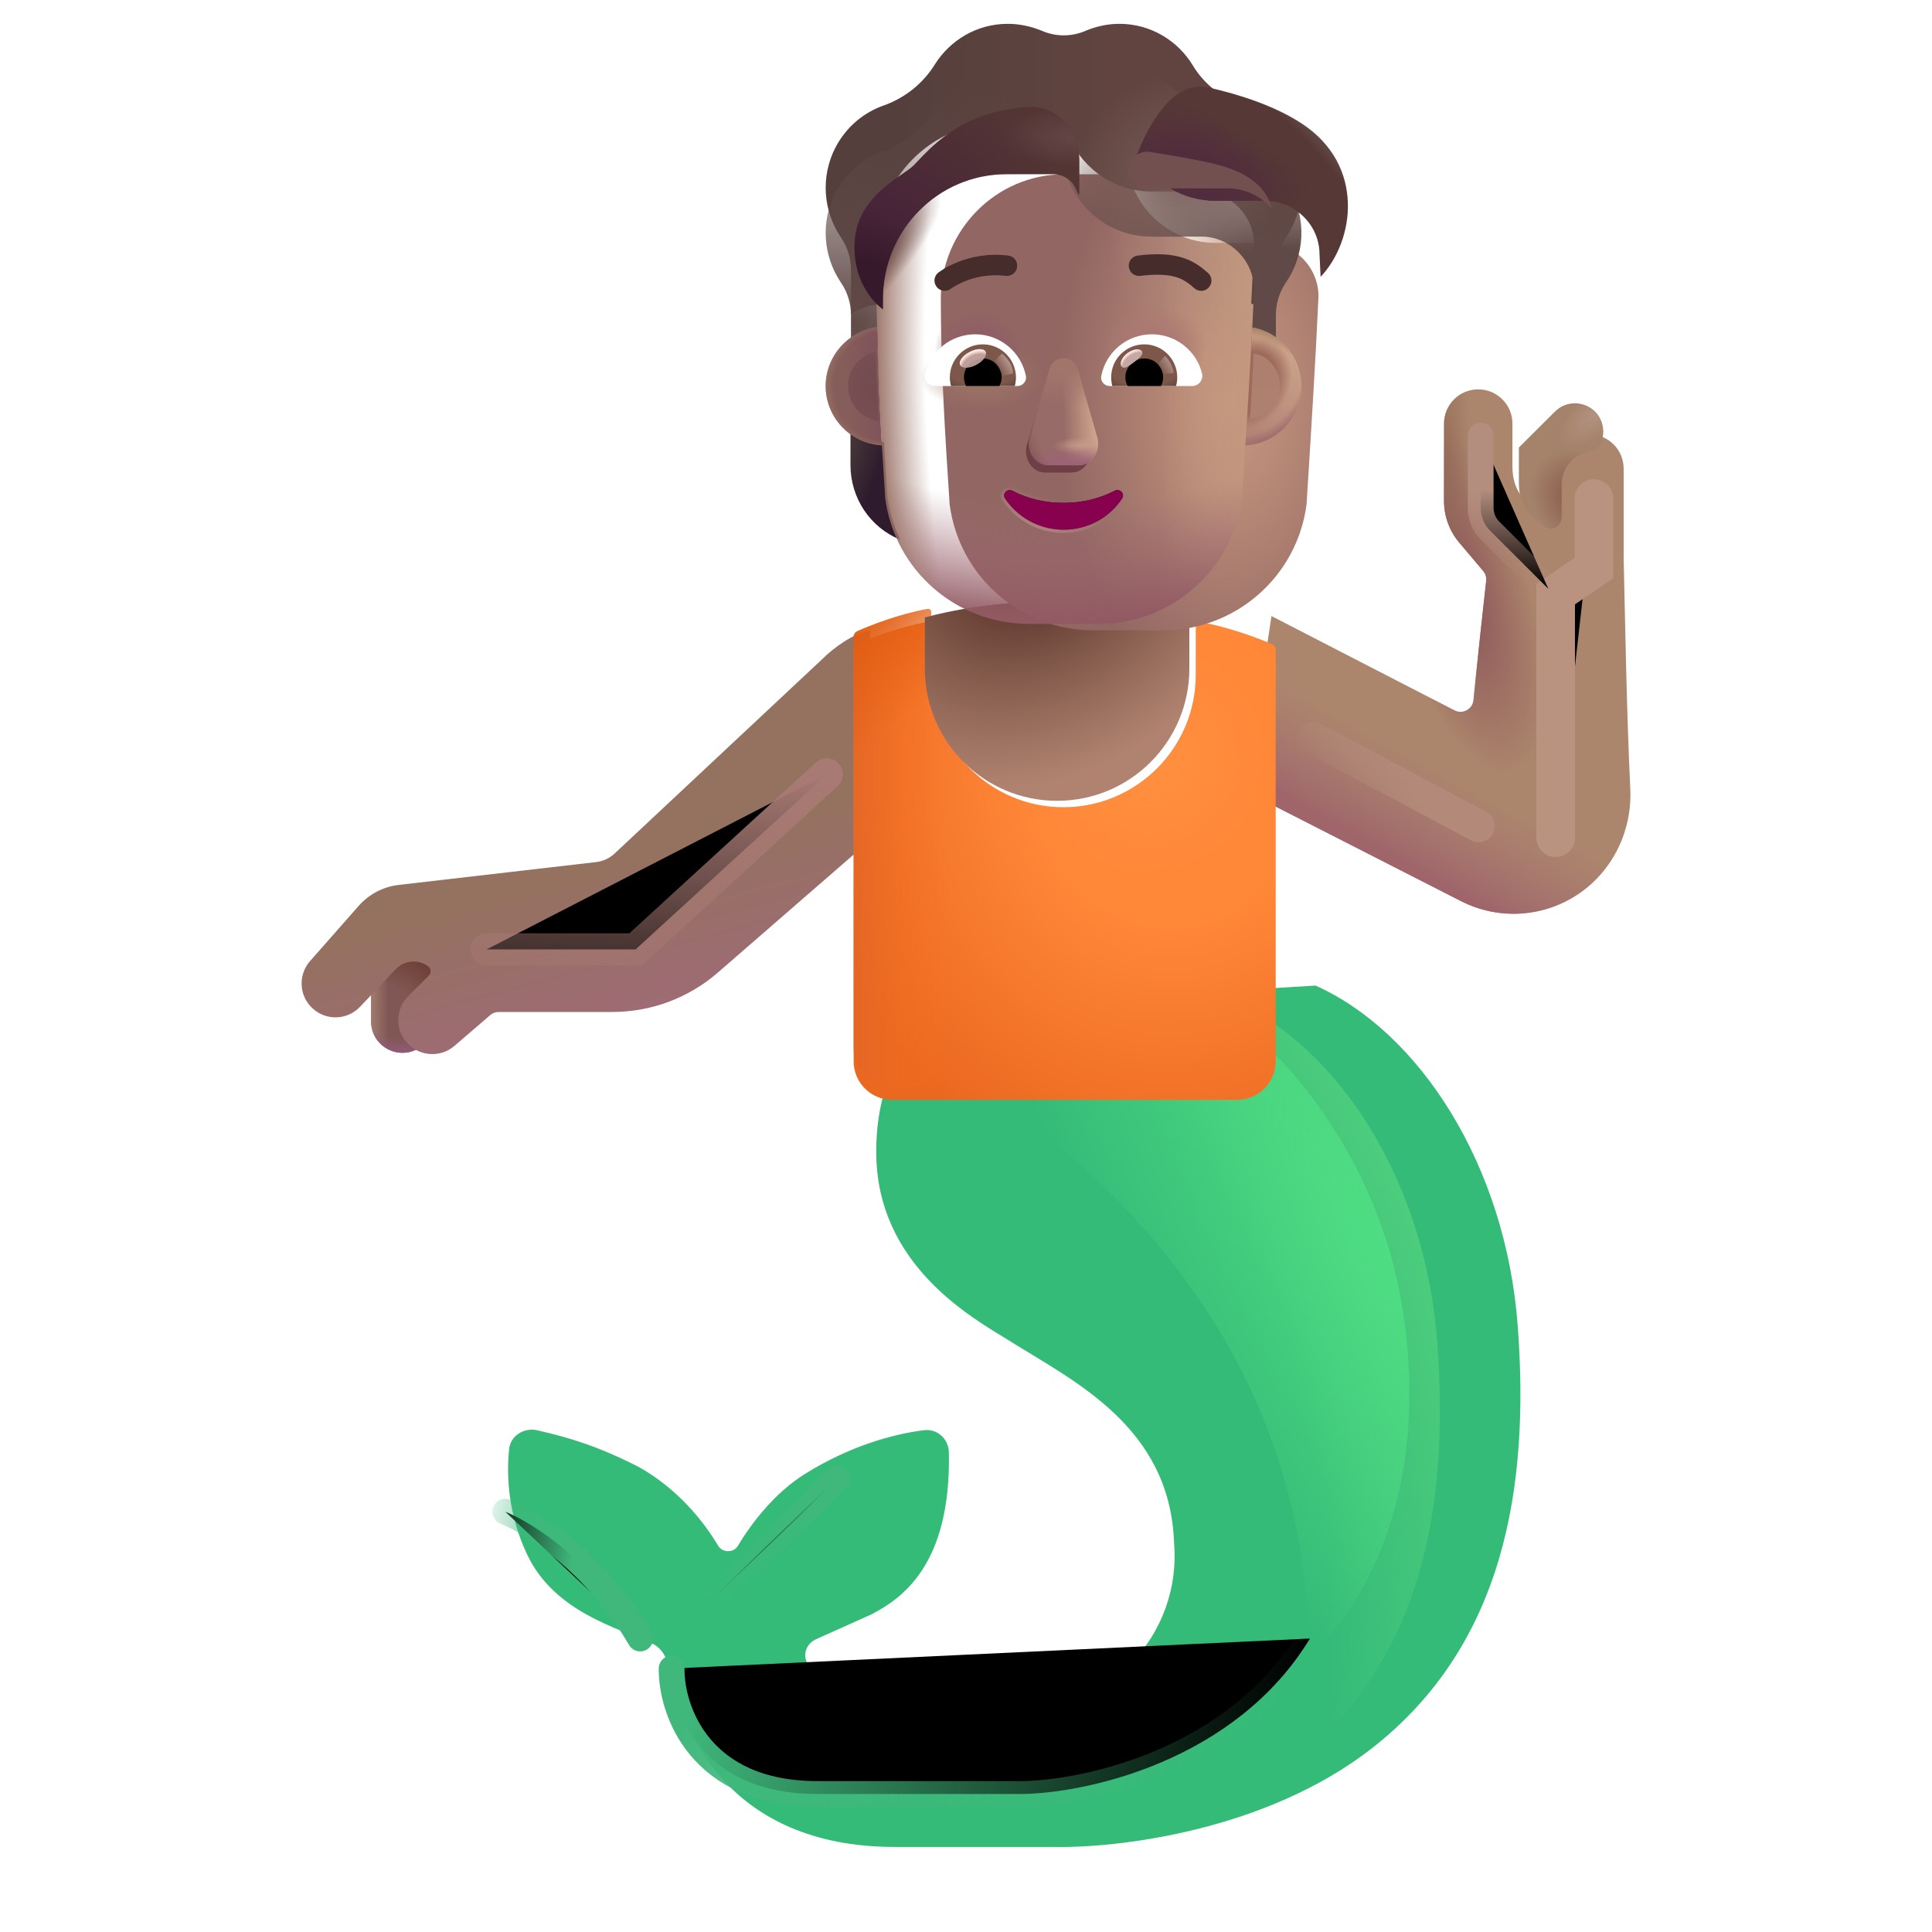 <svg viewBox="1 1 30 30" xmlns="http://www.w3.org/2000/svg">
<g filter="url(#filter0_ii_4002_1296)">
<path d="M13.356 19.136C13.356 17.711 14.115 17.035 14.517 16.894L20.177 16.554C21.786 17.273 23.13 19.335 23.317 21.835C23.505 24.335 23.114 26.788 21.052 28.398C19.402 29.685 17.093 29.95 16.114 29.929H13.642C11.017 29.929 10.395 28.038 10.286 27.632C10.227 27.414 10.154 27.191 10.102 27.034C10.064 26.921 9.989 26.823 9.881 26.773C9.353 26.53 8.36 26.288 7.934 25.386C7.643 24.768 7.612 24.178 7.655 23.756C7.676 23.543 7.886 23.412 8.095 23.46C8.615 23.579 9.045 23.712 9.665 24.027C10.263 24.36 10.669 24.861 10.902 25.253C10.967 25.363 11.14 25.365 11.206 25.256C11.412 24.914 11.767 24.438 12.251 24.136C12.933 23.711 13.601 23.52 14.097 23.458C14.304 23.432 14.48 23.594 14.484 23.802C14.521 25.568 13.736 26.078 13.286 26.316C12.998 26.447 12.666 26.593 12.421 26.704C12.281 26.767 12.212 26.927 12.28 27.064C12.754 28.02 13.748 27.933 15.138 27.933C16.989 27.933 18.099 26.609 17.981 25.21C17.919 23.398 16.419 22.695 15.411 22.062C14.888 21.733 13.356 20.917 13.356 19.136Z" fill="#35BB78"/>
</g>
<path d="M13.356 19.136C13.356 17.711 14.115 17.035 14.517 16.894L20.177 16.554C21.786 17.273 23.13 19.335 23.317 21.835C23.505 24.335 23.114 26.788 21.052 28.398C19.402 29.685 17.093 29.95 16.114 29.929H13.642C11.017 29.929 10.395 28.038 10.286 27.632C10.227 27.414 10.154 27.191 10.102 27.034C10.064 26.921 9.989 26.823 9.881 26.773C9.353 26.53 8.36 26.288 7.934 25.386C7.643 24.768 7.612 24.178 7.655 23.756C7.676 23.543 7.886 23.412 8.095 23.46C8.615 23.579 9.045 23.712 9.665 24.027C10.263 24.36 10.669 24.861 10.902 25.253C10.967 25.363 11.14 25.365 11.206 25.256C11.412 24.914 11.767 24.438 12.251 24.136C12.933 23.711 13.601 23.52 14.097 23.458C14.304 23.432 14.48 23.594 14.484 23.802C14.521 25.568 13.736 26.078 13.286 26.316C12.998 26.447 12.666 26.593 12.421 26.704C12.281 26.767 12.212 26.927 12.28 27.064C12.754 28.02 13.748 27.933 15.138 27.933C16.989 27.933 18.099 26.609 17.981 25.21C17.919 23.398 16.419 22.695 15.411 22.062C14.888 21.733 13.356 20.917 13.356 19.136Z" fill="url(#paint0_radial_4002_1296)"/>
<g filter="url(#filter1_f_4002_1296)">
<path d="M21.317 26.71C21.317 21.367 17.395 18.742 16.083 17.71L19.333 16.257C20.458 16.778 22.368 18.615 22.786 21.367C23.27 24.554 21.859 26.294 21.317 26.71Z" fill="url(#paint1_radial_4002_1296)"/>
</g>
<path d="M6.762 16.087C6.762 15.819 6.98 15.601 7.249 15.601C7.517 15.601 7.735 15.819 7.735 16.087V16.862C7.735 17.131 7.517 17.348 7.249 17.348C6.98 17.348 6.762 17.131 6.762 16.862V16.087Z" fill="#805755"/>
<path d="M6.762 16.087C6.762 15.819 6.98 15.601 7.249 15.601C7.517 15.601 7.735 15.819 7.735 16.087V16.862C7.735 17.131 7.517 17.348 7.249 17.348C6.98 17.348 6.762 17.131 6.762 16.862V16.087Z" fill="url(#paint2_linear_4002_1296)"/>
<path d="M6.762 16.087C6.762 15.819 6.98 15.601 7.249 15.601C7.517 15.601 7.735 15.819 7.735 16.087V16.862C7.735 17.131 7.517 17.348 7.249 17.348C6.98 17.348 6.762 17.131 6.762 16.862V16.087Z" fill="url(#paint3_radial_4002_1296)"/>
<path d="M6.762 16.087C6.762 15.819 6.98 15.601 7.249 15.601C7.517 15.601 7.735 15.819 7.735 16.087V16.862C7.735 17.131 7.517 17.348 7.249 17.348C6.98 17.348 6.762 17.131 6.762 16.862V16.087Z" fill="url(#paint4_radial_4002_1296)"/>
<g filter="url(#filter2_ii_4002_1296)">
<path d="M6.569 15.067L5.814 15.924C5.624 16.141 5.643 16.471 5.859 16.663C6.071 16.853 6.395 16.84 6.59 16.634L7.144 16.051C7.268 15.92 7.466 15.893 7.62 15.986L7.638 15.997C7.693 16.03 7.703 16.106 7.657 16.151L7.34 16.466C7.138 16.668 7.132 16.993 7.327 17.201C7.52 17.407 7.842 17.425 8.056 17.241L8.613 16.762C8.649 16.731 8.695 16.714 8.743 16.714H10.508C11.11 16.714 11.693 16.497 12.148 16.101L14.513 14.046V10.796C14.256 10.821 13.923 11.081 13.79 11.214L10.543 14.254C10.465 14.327 10.365 14.373 10.259 14.386L7.191 14.741C6.95 14.769 6.729 14.885 6.569 15.067Z" fill="url(#paint5_linear_4002_1296)"/>
</g>
<g filter="url(#filter3_i_4002_1296)">
<path d="M23.587 12.281L20.743 10.816L20.337 13.534L23.685 15.242C24.274 15.543 24.981 15.496 25.525 15.121C26.052 14.758 26.345 14.142 26.315 13.503C26.255 12.23 26.234 10.815 26.212 9.917V8.527C26.212 8.233 25.974 7.995 25.68 7.995C25.387 7.995 25.149 8.233 25.149 8.527V9.027C25.149 9.167 25.009 9.261 24.893 9.183C24.8 9.12 24.72 9.05 24.655 8.983C24.53 8.854 24.485 8.674 24.485 8.495V7.828C24.485 7.534 24.247 7.296 23.954 7.296C23.66 7.296 23.423 7.534 23.423 7.828V9.029C23.423 9.265 23.506 9.493 23.657 9.673L24.031 10.117C24.067 10.159 24.083 10.214 24.077 10.268C24.012 10.85 23.929 11.621 23.88 12.121C23.866 12.262 23.714 12.346 23.587 12.281Z" fill="#AC866C"/>
<path d="M23.587 12.281L20.743 10.816L20.337 13.534L23.685 15.242C24.274 15.543 24.981 15.496 25.525 15.121C26.052 14.758 26.345 14.142 26.315 13.503C26.255 12.23 26.234 10.815 26.212 9.917V8.527C26.212 8.233 25.974 7.995 25.68 7.995C25.387 7.995 25.149 8.233 25.149 8.527V9.027C25.149 9.167 25.009 9.261 24.893 9.183C24.8 9.12 24.72 9.05 24.655 8.983C24.53 8.854 24.485 8.674 24.485 8.495V7.828C24.485 7.534 24.247 7.296 23.954 7.296C23.66 7.296 23.423 7.534 23.423 7.828V9.029C23.423 9.265 23.506 9.493 23.657 9.673L24.031 10.117C24.067 10.159 24.083 10.214 24.077 10.268C24.012 10.85 23.929 11.621 23.88 12.121C23.866 12.262 23.714 12.346 23.587 12.281Z" fill="url(#paint6_linear_4002_1296)"/>
<path d="M23.587 12.281L20.743 10.816L20.337 13.534L23.685 15.242C24.274 15.543 24.981 15.496 25.525 15.121C26.052 14.758 26.345 14.142 26.315 13.503C26.255 12.23 26.234 10.815 26.212 9.917V8.527C26.212 8.233 25.974 7.995 25.68 7.995C25.387 7.995 25.149 8.233 25.149 8.527V9.027C25.149 9.167 25.009 9.261 24.893 9.183C24.8 9.12 24.72 9.05 24.655 8.983C24.53 8.854 24.485 8.674 24.485 8.495V7.828C24.485 7.534 24.247 7.296 23.954 7.296C23.66 7.296 23.423 7.534 23.423 7.828V9.029C23.423 9.265 23.506 9.493 23.657 9.673L24.031 10.117C24.067 10.159 24.083 10.214 24.077 10.268C24.012 10.85 23.929 11.621 23.88 12.121C23.866 12.262 23.714 12.346 23.587 12.281Z" fill="url(#paint7_radial_4002_1296)"/>
<path d="M23.587 12.281L20.743 10.816L20.337 13.534L23.685 15.242C24.274 15.543 24.981 15.496 25.525 15.121C26.052 14.758 26.345 14.142 26.315 13.503C26.255 12.23 26.234 10.815 26.212 9.917V8.527C26.212 8.233 25.974 7.995 25.68 7.995C25.387 7.995 25.149 8.233 25.149 8.527V9.027C25.149 9.167 25.009 9.261 24.893 9.183C24.8 9.12 24.72 9.05 24.655 8.983C24.53 8.854 24.485 8.674 24.485 8.495V7.828C24.485 7.534 24.247 7.296 23.954 7.296C23.66 7.296 23.423 7.534 23.423 7.828V9.029C23.423 9.265 23.506 9.493 23.657 9.673L24.031 10.117C24.067 10.159 24.083 10.214 24.077 10.268C24.012 10.85 23.929 11.621 23.88 12.121C23.866 12.262 23.714 12.346 23.587 12.281Z" fill="url(#paint8_radial_4002_1296)"/>
</g>
<g filter="url(#filter4_i_4002_1296)">
<path d="M25.683 7.995L25.68 7.995C25.387 7.995 25.149 8.233 25.149 8.527V9.027C25.149 9.167 25.009 9.261 24.893 9.183C24.8 9.12 24.72 9.05 24.655 8.983C24.53 8.854 24.485 8.674 24.485 8.495V7.949L25.045 7.391C25.217 7.219 25.495 7.22 25.667 7.392C25.832 7.558 25.838 7.823 25.683 7.995Z" fill="#A5836B"/>
<path d="M25.683 7.995L25.68 7.995C25.387 7.995 25.149 8.233 25.149 8.527V9.027C25.149 9.167 25.009 9.261 24.893 9.183C24.8 9.12 24.72 9.05 24.655 8.983C24.53 8.854 24.485 8.674 24.485 8.495V7.949L25.045 7.391C25.217 7.219 25.495 7.22 25.667 7.392C25.832 7.558 25.838 7.823 25.683 7.995Z" fill="url(#paint9_radial_4002_1296)"/>
<path d="M25.683 7.995L25.68 7.995C25.387 7.995 25.149 8.233 25.149 8.527V9.027C25.149 9.167 25.009 9.261 24.893 9.183C24.8 9.12 24.72 9.05 24.655 8.983C24.53 8.854 24.485 8.674 24.485 8.495V7.949L25.045 7.391C25.217 7.219 25.495 7.22 25.667 7.392C25.832 7.558 25.838 7.823 25.683 7.995Z" fill="url(#paint10_radial_4002_1296)"/>
</g>
<g filter="url(#filter5_i_4002_1296)">
<path d="M14.255 10.891C14.255 10.852 14.277 10.817 14.313 10.801C14.513 10.712 14.944 10.539 15.403 10.455C15.433 10.449 15.461 10.473 15.461 10.504V11.282C15.461 12.416 16.38 13.335 17.514 13.335C18.649 13.335 19.568 12.416 19.568 11.282V10.504C19.568 10.473 19.596 10.449 19.626 10.455C20.088 10.539 20.546 10.713 20.751 10.802C20.787 10.817 20.809 10.852 20.809 10.891L20.809 17.278C20.809 17.61 20.541 17.878 20.209 17.878H14.855C14.523 17.878 14.255 17.61 14.255 17.278L14.255 10.891Z" fill="url(#paint11_radial_4002_1296)"/>
<path d="M14.255 10.891C14.255 10.852 14.277 10.817 14.313 10.801C14.513 10.712 14.944 10.539 15.403 10.455C15.433 10.449 15.461 10.473 15.461 10.504V11.282C15.461 12.416 16.38 13.335 17.514 13.335C18.649 13.335 19.568 12.416 19.568 11.282V10.504C19.568 10.473 19.596 10.449 19.626 10.455C20.088 10.539 20.546 10.713 20.751 10.802C20.787 10.817 20.809 10.852 20.809 10.891L20.809 17.278C20.809 17.61 20.541 17.878 20.209 17.878H14.855C14.523 17.878 14.255 17.61 14.255 17.278L14.255 10.891Z" fill="url(#paint12_radial_4002_1296)"/>
</g>
<path d="M14.255 10.891C14.255 10.852 14.277 10.817 14.313 10.801C14.513 10.712 14.944 10.539 15.403 10.455C15.433 10.449 15.461 10.473 15.461 10.504V11.282C15.461 12.416 16.38 13.335 17.514 13.335C18.649 13.335 19.568 12.416 19.568 11.282V10.504C19.568 10.473 19.596 10.449 19.626 10.455C20.088 10.539 20.546 10.713 20.751 10.802C20.787 10.817 20.809 10.852 20.809 10.891L20.809 17.278C20.809 17.61 20.541 17.878 20.209 17.878H14.855C14.523 17.878 14.255 17.61 14.255 17.278L14.255 10.891Z" fill="url(#paint13_linear_4002_1296)"/>
<path d="M14.255 10.891C14.255 10.852 14.277 10.817 14.313 10.801C14.513 10.712 14.944 10.539 15.403 10.455C15.433 10.449 15.461 10.473 15.461 10.504V11.282C15.461 12.416 16.38 13.335 17.514 13.335C18.649 13.335 19.568 12.416 19.568 11.282V10.504C19.568 10.473 19.596 10.449 19.626 10.455C20.088 10.539 20.546 10.713 20.751 10.802C20.787 10.817 20.809 10.852 20.809 10.891L20.809 17.278C20.809 17.61 20.541 17.878 20.209 17.878H14.855C14.523 17.878 14.255 17.61 14.255 17.278L14.255 10.891Z" fill="url(#paint14_radial_4002_1296)"/>
<g filter="url(#filter6_i_4002_1296)">
<path d="M19.571 10.487C17.792 10.065 16.314 10.26 15.459 10.489C15.46 10.493 15.461 10.498 15.461 10.504V11.282C15.461 12.416 16.38 13.335 17.515 13.335C18.649 13.335 19.568 12.416 19.568 11.282V10.504C19.568 10.498 19.569 10.492 19.571 10.487Z" fill="#B08370"/>
<path d="M19.571 10.487C17.792 10.065 16.314 10.26 15.459 10.489C15.46 10.493 15.461 10.498 15.461 10.504V11.282C15.461 12.416 16.38 13.335 17.515 13.335C18.649 13.335 19.568 12.416 19.568 11.282V10.504C19.568 10.498 19.569 10.492 19.571 10.487Z" fill="url(#paint15_radial_4002_1296)"/>
</g>
<g filter="url(#filter7_f_4002_1296)">
<path d="M11.429 26.909C11.422 27.558 11.865 28.857 13.695 28.857C15.525 28.857 16.575 28.857 16.872 28.857C17.881 28.843 20.189 28.341 21.341 26.443" stroke="url(#paint16_linear_4002_1296)" stroke-width="0.4" stroke-linecap="round"/>
</g>
<g filter="url(#filter8_f_4002_1296)">
<path d="M8.845 24.473C9.254 24.636 10.247 25.257 10.941 26.443" stroke="url(#paint17_linear_4002_1296)" stroke-width="0.4" stroke-linecap="round"/>
</g>
<g filter="url(#filter9_f_4002_1296)">
<path d="M13.991 23.954C13.684 24.308 12.858 25.056 12.106 25.787" stroke="url(#paint18_linear_4002_1296)" stroke-width="0.4" stroke-linecap="round"/>
</g>
<g filter="url(#filter10_f_4002_1296)">
<path d="M21.39 12.46L23.96 13.828" stroke="url(#paint19_linear_4002_1296)" stroke-width="0.5" stroke-linecap="round"/>
</g>
<g filter="url(#filter11_f_4002_1296)">
<path d="M25.156 14.007V10.226L25.75 9.82V8.742" stroke="#B9937F" stroke-width="0.6" stroke-linecap="round"/>
</g>
<g filter="url(#filter12_f_4002_1296)">
<path d="M23.992 7.765V8.886C23.992 9.019 24.044 9.146 24.138 9.24L25.043 10.144" stroke="url(#paint20_linear_4002_1296)" stroke-width="0.4" stroke-linecap="round"/>
</g>
<g filter="url(#filter13_f_4002_1296)">
<path d="M13.839 13.023L10.87 15.742H8.557" stroke="url(#paint21_linear_4002_1296)" stroke-width="0.5" stroke-linecap="round"/>
</g>
<path d="M20.304 7.864C20.497 7.857 20.677 7.792 20.823 7.687V8.221C20.823 8.733 20.518 9.19 20.054 9.379C20.152 9.171 20.219 8.945 20.253 8.702L20.304 7.864Z" fill="url(#paint22_radial_4002_1296)"/>
<path d="M14.725 7.864C14.533 7.857 14.353 7.792 14.206 7.687V8.221C14.206 8.733 14.511 9.19 14.976 9.379C14.878 9.171 14.811 8.945 14.777 8.702L14.725 7.864Z" fill="url(#paint23_radial_4002_1296)"/>
<g filter="url(#filter14_ii_4002_1296)">
<path d="M14.746 8.733C14.894 9.854 15.847 10.688 16.976 10.688H18.058C19.187 10.688 20.141 9.854 20.288 8.733C20.356 7.652 20.424 6.576 20.474 5.495C20.468 5.055 20.121 4.692 19.683 4.674H18.879C18.332 4.674 17.835 4.35 17.61 3.846C17.552 3.701 17.412 3.606 17.257 3.606H16.527C15.468 3.606 14.609 4.474 14.609 5.545C14.609 6.612 14.676 7.663 14.746 8.733Z" fill="url(#paint24_radial_4002_1296)"/>
<path d="M14.746 8.733C14.894 9.854 15.847 10.688 16.976 10.688H18.058C19.187 10.688 20.141 9.854 20.288 8.733C20.356 7.652 20.424 6.576 20.474 5.495C20.468 5.055 20.121 4.692 19.683 4.674H18.879C18.332 4.674 17.835 4.35 17.61 3.846C17.552 3.701 17.412 3.606 17.257 3.606H16.527C15.468 3.606 14.609 4.474 14.609 5.545C14.609 6.612 14.676 7.663 14.746 8.733Z" fill="url(#paint25_radial_4002_1296)"/>
</g>
<path d="M14.746 8.733C14.894 9.854 15.847 10.688 16.976 10.688H18.058C19.187 10.688 20.141 9.854 20.288 8.733C20.356 7.652 20.424 6.576 20.474 5.495C20.468 5.055 20.121 4.692 19.683 4.674H18.879C18.332 4.674 17.835 4.35 17.61 3.846C17.552 3.701 17.412 3.606 17.257 3.606H16.527C15.468 3.606 14.609 4.474 14.609 5.545C14.609 6.612 14.676 7.663 14.746 8.733Z" fill="url(#paint26_linear_4002_1296)"/>
<path d="M14.746 8.733C14.894 9.854 15.847 10.688 16.976 10.688H18.058C19.187 10.688 20.141 9.854 20.288 8.733C20.356 7.652 20.424 6.576 20.474 5.495C20.468 5.055 20.121 4.692 19.683 4.674H18.879C18.332 4.674 17.835 4.35 17.61 3.846C17.552 3.701 17.412 3.606 17.257 3.606H16.527C15.468 3.606 14.609 4.474 14.609 5.545C14.609 6.612 14.676 7.663 14.746 8.733Z" fill="url(#paint27_radial_4002_1296)"/>
<path d="M14.746 8.733C14.894 9.854 15.847 10.688 16.976 10.688H18.058C19.187 10.688 20.141 9.854 20.288 8.733C20.356 7.652 20.424 6.576 20.474 5.495C20.468 5.055 20.121 4.692 19.683 4.674H18.879C18.332 4.674 17.835 4.35 17.61 3.846C17.552 3.701 17.412 3.606 17.257 3.606H16.527C15.468 3.606 14.609 4.474 14.609 5.545C14.609 6.612 14.676 7.663 14.746 8.733Z" fill="url(#paint28_radial_4002_1296)"/>
<path d="M14.746 8.733C14.894 9.854 15.847 10.688 16.976 10.688H18.058C19.187 10.688 20.141 9.854 20.288 8.733C20.356 7.652 20.424 6.576 20.474 5.495C20.468 5.055 20.121 4.692 19.683 4.674H18.879C18.332 4.674 17.835 4.35 17.61 3.846C17.552 3.701 17.412 3.606 17.257 3.606H16.527C15.468 3.606 14.609 4.474 14.609 5.545C14.609 6.612 14.676 7.663 14.746 8.733Z" fill="url(#paint29_radial_4002_1296)"/>
<path d="M14.746 8.733C14.894 9.854 15.847 10.688 16.976 10.688H18.058C19.187 10.688 20.141 9.854 20.288 8.733C20.356 7.652 20.424 6.576 20.474 5.495C20.468 5.055 20.121 4.692 19.683 4.674H18.879C18.332 4.674 17.835 4.35 17.61 3.846C17.552 3.701 17.412 3.606 17.257 3.606H16.527C15.468 3.606 14.609 4.474 14.609 5.545C14.609 6.612 14.676 7.663 14.746 8.733Z" fill="url(#paint30_radial_4002_1296)"/>
<path d="M14.746 8.733C14.894 9.854 15.847 10.688 16.976 10.688H18.058C19.187 10.688 20.141 9.854 20.288 8.733C20.356 7.652 20.424 6.576 20.474 5.495C20.468 5.055 20.121 4.692 19.683 4.674H18.879C18.332 4.674 17.835 4.35 17.61 3.846C17.552 3.701 17.412 3.606 17.257 3.606H16.527C15.468 3.606 14.609 4.474 14.609 5.545C14.609 6.612 14.676 7.663 14.746 8.733Z" fill="url(#paint31_radial_4002_1296)"/>
<path d="M14.746 8.733C14.894 9.854 15.847 10.688 16.976 10.688H18.058C19.187 10.688 20.141 9.854 20.288 8.733C20.356 7.652 20.424 6.576 20.474 5.495C20.468 5.055 20.121 4.692 19.683 4.674H18.879C18.332 4.674 17.835 4.35 17.61 3.846C17.552 3.701 17.412 3.606 17.257 3.606H16.527C15.468 3.606 14.609 4.474 14.609 5.545C14.609 6.612 14.676 7.663 14.746 8.733Z" fill="url(#paint32_radial_4002_1296)"/>
<path d="M14.746 8.733C14.894 9.854 15.847 10.688 16.976 10.688H18.058C19.187 10.688 20.141 9.854 20.288 8.733C20.356 7.652 20.424 6.576 20.474 5.495C20.468 5.055 20.121 4.692 19.683 4.674H18.879C18.332 4.674 17.835 4.35 17.61 3.846C17.552 3.701 17.412 3.606 17.257 3.606H16.527C15.468 3.606 14.609 4.474 14.609 5.545C14.609 6.612 14.676 7.663 14.746 8.733Z" fill="url(#paint33_radial_4002_1296)"/>
<g filter="url(#filter15_f_4002_1296)">
<path d="M17.284 6.849L16.945 7.904C16.887 8.121 17.026 8.338 17.223 8.338H17.643C17.84 8.338 17.979 8.117 17.921 7.904L17.637 6.849C17.577 6.615 17.348 6.615 17.284 6.849Z" fill="#6F3F46"/>
</g>
<g filter="url(#filter16_f_4002_1296)">
<path d="M17.295 6.736L16.99 7.791C16.928 8.008 17.078 8.225 17.289 8.225H17.74C17.952 8.225 18.101 8.005 18.039 7.791L17.734 6.736C17.669 6.503 17.364 6.503 17.295 6.736Z" fill="#976B67"/>
<path d="M17.295 6.736L16.99 7.791C16.928 8.008 17.078 8.225 17.289 8.225H17.74C17.952 8.225 18.101 8.005 18.039 7.791L17.734 6.736C17.669 6.503 17.364 6.503 17.295 6.736Z" fill="url(#paint34_linear_4002_1296)"/>
<path d="M17.295 6.736L16.99 7.791C16.928 8.008 17.078 8.225 17.289 8.225H17.74C17.952 8.225 18.101 8.005 18.039 7.791L17.734 6.736C17.669 6.503 17.364 6.503 17.295 6.736Z" fill="url(#paint35_radial_4002_1296)"/>
<path d="M17.295 6.736L16.99 7.791C16.928 8.008 17.078 8.225 17.289 8.225H17.74C17.952 8.225 18.101 8.005 18.039 7.791L17.734 6.736C17.669 6.503 17.364 6.503 17.295 6.736Z" fill="url(#paint36_linear_4002_1296)"/>
<path d="M17.295 6.736L16.99 7.791C16.928 8.008 17.078 8.225 17.289 8.225H17.74C17.952 8.225 18.101 8.005 18.039 7.791L17.734 6.736C17.669 6.503 17.364 6.503 17.295 6.736Z" fill="url(#paint37_radial_4002_1296)"/>
<path d="M17.295 6.736L16.99 7.791C16.928 8.008 17.078 8.225 17.289 8.225H17.74C17.952 8.225 18.101 8.005 18.039 7.791L17.734 6.736C17.669 6.503 17.364 6.503 17.295 6.736Z" fill="url(#paint38_linear_4002_1296)"/>
</g>
<g filter="url(#filter17_f_4002_1296)">
<path d="M17.515 8.809C17.223 8.809 16.95 8.74 16.72 8.62C16.641 8.58 16.557 8.669 16.606 8.74C16.798 9.031 17.133 9.226 17.515 9.226C17.896 9.226 18.231 9.031 18.423 8.74C18.473 8.666 18.388 8.58 18.31 8.62C18.08 8.74 17.809 8.809 17.515 8.809Z" stroke="url(#paint39_linear_4002_1296)" stroke-width="0.1"/>
</g>
<path d="M17.515 8.809C17.223 8.809 16.95 8.74 16.72 8.62C16.641 8.58 16.557 8.669 16.606 8.74C16.798 9.031 17.133 9.226 17.515 9.226C17.896 9.226 18.231 9.031 18.423 8.74C18.473 8.666 18.388 8.58 18.31 8.62C18.08 8.74 17.809 8.809 17.515 8.809Z" fill="url(#paint40_radial_4002_1296)"/>
<g filter="url(#filter18_ii_4002_1296)">
<path d="M20.301 3.335C20.596 3.436 20.861 3.642 21.028 3.938C21.296 4.409 21.256 4.972 20.967 5.388C20.867 5.535 20.812 5.711 20.812 5.889V6.571C20.704 6.496 20.563 6.441 20.429 6.417L20.474 5.495C20.468 5.055 20.121 4.692 19.683 4.674H18.879C18.331 4.674 17.835 4.35 17.61 3.846C17.552 3.701 17.412 3.606 17.257 3.606H16.527C15.467 3.606 14.609 4.473 14.609 5.545L14.627 6.427C14.481 6.448 14.329 6.497 14.214 6.578V5.889C14.214 5.711 14.159 5.535 14.058 5.388C13.784 4.984 13.736 4.443 13.976 3.984C14.144 3.667 14.415 3.445 14.722 3.338C15.05 3.221 15.331 2.999 15.516 2.701C15.754 2.322 16.171 2.07 16.648 2.07C16.834 2.07 17.011 2.11 17.175 2.177C17.394 2.273 17.641 2.273 17.86 2.177C18.021 2.11 18.198 2.07 18.383 2.07C18.867 2.07 19.29 2.331 19.524 2.719C19.701 3.012 19.978 3.224 20.301 3.335Z" fill="url(#paint41_linear_4002_1296)"/>
</g>
<path d="M20.301 3.335C20.596 3.436 20.861 3.642 21.028 3.938C21.296 4.409 21.256 4.972 20.967 5.388C20.867 5.535 20.812 5.711 20.812 5.889V6.571C20.704 6.496 20.563 6.441 20.429 6.417L20.474 5.495C20.468 5.055 20.121 4.692 19.683 4.674H18.879C18.331 4.674 17.835 4.35 17.61 3.846C17.552 3.701 17.412 3.606 17.257 3.606H16.527C15.467 3.606 14.609 4.473 14.609 5.545L14.627 6.427C14.481 6.448 14.329 6.497 14.214 6.578V5.889C14.214 5.711 14.159 5.535 14.058 5.388C13.784 4.984 13.736 4.443 13.976 3.984C14.144 3.667 14.415 3.445 14.722 3.338C15.05 3.221 15.331 2.999 15.516 2.701C15.754 2.322 16.171 2.07 16.648 2.07C16.834 2.07 17.011 2.11 17.175 2.177C17.394 2.273 17.641 2.273 17.86 2.177C18.021 2.11 18.198 2.07 18.383 2.07C18.867 2.07 19.29 2.331 19.524 2.719C19.701 3.012 19.978 3.224 20.301 3.335Z" fill="url(#paint42_radial_4002_1296)"/>
<path d="M20.301 3.335C20.596 3.436 20.861 3.642 21.028 3.938C21.296 4.409 21.256 4.972 20.967 5.388C20.867 5.535 20.812 5.711 20.812 5.889V6.571C20.704 6.496 20.563 6.441 20.429 6.417L20.474 5.495C20.468 5.055 20.121 4.692 19.683 4.674H18.879C18.331 4.674 17.835 4.35 17.61 3.846C17.552 3.701 17.412 3.606 17.257 3.606H16.527C15.467 3.606 14.609 4.473 14.609 5.545L14.627 6.427C14.481 6.448 14.329 6.497 14.214 6.578V5.889C14.214 5.711 14.159 5.535 14.058 5.388C13.784 4.984 13.736 4.443 13.976 3.984C14.144 3.667 14.415 3.445 14.722 3.338C15.05 3.221 15.331 2.999 15.516 2.701C15.754 2.322 16.171 2.07 16.648 2.07C16.834 2.07 17.011 2.11 17.175 2.177C17.394 2.273 17.641 2.273 17.86 2.177C18.021 2.11 18.198 2.07 18.383 2.07C18.867 2.07 19.29 2.331 19.524 2.719C19.701 3.012 19.978 3.224 20.301 3.335Z" fill="url(#paint43_radial_4002_1296)"/>
<path d="M20.301 3.335C20.596 3.436 20.861 3.642 21.028 3.938C21.296 4.409 21.256 4.972 20.967 5.388C20.867 5.535 20.812 5.711 20.812 5.889V6.571C20.704 6.496 20.563 6.441 20.429 6.417L20.474 5.495C20.468 5.055 20.121 4.692 19.683 4.674H18.879C18.331 4.674 17.835 4.35 17.61 3.846C17.552 3.701 17.412 3.606 17.257 3.606H16.527C15.467 3.606 14.609 4.473 14.609 5.545L14.627 6.427C14.481 6.448 14.329 6.497 14.214 6.578V5.889C14.214 5.711 14.159 5.535 14.058 5.388C13.784 4.984 13.736 4.443 13.976 3.984C14.144 3.667 14.415 3.445 14.722 3.338C15.05 3.221 15.331 2.999 15.516 2.701C15.754 2.322 16.171 2.07 16.648 2.07C16.834 2.07 17.011 2.11 17.175 2.177C17.394 2.273 17.641 2.273 17.86 2.177C18.021 2.11 18.198 2.07 18.383 2.07C18.867 2.07 19.29 2.331 19.524 2.719C19.701 3.012 19.978 3.224 20.301 3.335Z" fill="url(#paint44_radial_4002_1296)"/>
<g filter="url(#filter19_i_4002_1296)">
<path d="M19.657 5.437C19.556 5.349 19.439 5.256 19.262 5.201C19.088 5.146 18.869 5.131 18.567 5.168C18.479 5.179 18.417 5.258 18.428 5.345C18.439 5.433 18.518 5.495 18.605 5.484C18.881 5.45 19.05 5.468 19.167 5.504C19.281 5.54 19.358 5.598 19.448 5.677C19.514 5.735 19.615 5.728 19.672 5.661C19.73 5.595 19.723 5.495 19.657 5.437Z" fill="#462D2B"/>
</g>
<g filter="url(#filter20_i_4002_1296)">
<path d="M15.557 5.374C15.609 5.343 15.684 5.304 15.777 5.267C15.965 5.193 16.234 5.129 16.555 5.168C16.643 5.178 16.705 5.258 16.694 5.345C16.683 5.432 16.604 5.494 16.517 5.484C16.259 5.452 16.045 5.504 15.894 5.563C15.819 5.592 15.76 5.624 15.721 5.647C15.701 5.659 15.687 5.668 15.678 5.675L15.668 5.681L15.667 5.683C15.597 5.736 15.498 5.724 15.444 5.654C15.39 5.585 15.402 5.485 15.472 5.431L15.557 5.374Z" fill="#462D2B"/>
</g>
<g filter="url(#filter21_if_4002_1296)">
<path d="M17.648 3.923C17.634 3.898 17.622 3.872 17.61 3.845C17.552 3.7 17.412 3.605 17.256 3.605H16.526C15.467 3.605 14.609 4.473 14.609 5.544V5.702C14.414 5.553 14.168 5.24 14.168 4.733C14.168 4.118 14.617 3.807 14.903 3.609C14.984 3.553 15.052 3.506 15.093 3.464C15.11 3.446 15.129 3.426 15.15 3.404C15.351 3.191 15.708 2.812 16.332 2.646C16.508 2.599 16.685 2.573 16.852 2.56C17.323 2.524 17.66 2.937 17.66 3.409V3.916L17.648 3.923Z" fill="#533634"/>
<path d="M17.648 3.923C17.634 3.898 17.622 3.872 17.61 3.845C17.552 3.7 17.412 3.605 17.256 3.605H16.526C15.467 3.605 14.609 4.473 14.609 5.544V5.702C14.414 5.553 14.168 5.24 14.168 4.733C14.168 4.118 14.617 3.807 14.903 3.609C14.984 3.553 15.052 3.506 15.093 3.464C15.11 3.446 15.129 3.426 15.15 3.404C15.351 3.191 15.708 2.812 16.332 2.646C16.508 2.599 16.685 2.573 16.852 2.56C17.323 2.524 17.66 2.937 17.66 3.409V3.916L17.648 3.923Z" fill="url(#paint45_radial_4002_1296)"/>
<path d="M17.648 3.923C17.634 3.898 17.622 3.872 17.61 3.845C17.552 3.7 17.412 3.605 17.256 3.605H16.526C15.467 3.605 14.609 4.473 14.609 5.544V5.702C14.414 5.553 14.168 5.24 14.168 4.733C14.168 4.118 14.617 3.807 14.903 3.609C14.984 3.553 15.052 3.506 15.093 3.464C15.11 3.446 15.129 3.426 15.15 3.404C15.351 3.191 15.708 2.812 16.332 2.646C16.508 2.599 16.685 2.573 16.852 2.56C17.323 2.524 17.66 2.937 17.66 3.409V3.916L17.648 3.923Z" fill="url(#paint46_radial_4002_1296)"/>
</g>
<g filter="url(#filter22_if_4002_1296)">
<path d="M20.506 5.799L20.489 5.436C20.483 4.998 20.121 4.637 19.683 4.618H18.879C18.369 4.618 17.904 4.34 17.66 3.896V3.896C17.66 3.896 18.074 2.702 18.759 2.857C19.26 2.97 19.797 3.147 20.207 3.415C21.208 4.068 21.033 5.244 20.506 5.799Z" fill="#563936"/>
<path d="M20.506 5.799L20.489 5.436C20.483 4.998 20.121 4.637 19.683 4.618H18.879C18.369 4.618 17.904 4.34 17.66 3.896V3.896C17.66 3.896 18.074 2.702 18.759 2.857C19.26 2.97 19.797 3.147 20.207 3.415C21.208 4.068 21.033 5.244 20.506 5.799Z" fill="url(#paint47_radial_4002_1296)"/>
<path d="M20.506 5.799L20.489 5.436C20.483 4.998 20.121 4.637 19.683 4.618H18.879C18.369 4.618 17.904 4.34 17.66 3.896V3.896C17.66 3.896 18.074 2.702 18.759 2.857C19.26 2.97 19.797 3.147 20.207 3.415C21.208 4.068 21.033 5.244 20.506 5.799Z" fill="url(#paint48_radial_4002_1296)"/>
<path d="M20.506 5.799L20.489 5.436C20.483 4.998 20.121 4.637 19.683 4.618H18.879C18.369 4.618 17.904 4.34 17.66 3.896V3.896C17.66 3.896 18.074 2.702 18.759 2.857C19.26 2.97 19.797 3.147 20.207 3.415C21.208 4.068 21.033 5.244 20.506 5.799Z" fill="url(#paint49_radial_4002_1296)"/>
</g>
<path d="M18.887 6.191C19.262 6.191 19.578 6.449 19.665 6.799C19.69 6.899 19.613 6.994 19.511 6.994H18.23C18.149 6.994 18.084 6.92 18.1 6.838C18.172 6.47 18.496 6.191 18.887 6.191Z" fill="white"/>
<path d="M18.768 6.347C19.052 6.347 19.28 6.577 19.28 6.859C19.28 6.906 19.273 6.952 19.262 6.994H18.272C18.261 6.95 18.254 6.906 18.254 6.859C18.254 6.577 18.484 6.347 18.768 6.347Z" fill="url(#paint50_radial_4002_1296)"/>
<path d="M18.475 6.859C18.475 6.696 18.605 6.566 18.768 6.566C18.93 6.566 19.061 6.696 19.061 6.859C19.061 6.908 19.049 6.954 19.028 6.994H18.51C18.486 6.954 18.475 6.908 18.475 6.859Z" fill="black"/>
<g filter="url(#filter23_f_4002_1296)">
<path d="M18.73 6.455C18.766 6.504 18.69 6.564 18.604 6.628C18.517 6.693 18.453 6.739 18.416 6.69C18.38 6.641 18.421 6.549 18.507 6.484C18.594 6.42 18.694 6.407 18.73 6.455Z" fill="#C7A7A3"/>
<path d="M18.73 6.455C18.766 6.504 18.69 6.564 18.604 6.628C18.517 6.693 18.453 6.739 18.416 6.69C18.38 6.641 18.421 6.549 18.507 6.484C18.594 6.42 18.694 6.407 18.73 6.455Z" fill="url(#paint51_radial_4002_1296)"/>
</g>
<g filter="url(#filter24_f_4002_1296)">
<path d="M19.224 6.791C19.205 6.659 19.128 6.56 19.091 6.526L18.942 6.69L19.01 6.82L19.224 6.791Z" fill="url(#paint52_linear_4002_1296)"/>
</g>
<path d="M16.143 6.191C15.768 6.191 15.451 6.449 15.365 6.799C15.34 6.899 15.416 6.994 15.519 6.994H16.799C16.881 6.994 16.946 6.92 16.93 6.838C16.858 6.47 16.532 6.191 16.143 6.191Z" fill="white"/>
<path d="M16.262 6.347C15.978 6.347 15.749 6.578 15.749 6.859C15.749 6.906 15.757 6.952 15.768 6.994H16.758C16.769 6.95 16.776 6.906 16.776 6.859C16.774 6.578 16.546 6.347 16.262 6.347Z" fill="url(#paint53_radial_4002_1296)"/>
<path d="M16.554 6.859C16.554 6.696 16.424 6.566 16.261 6.566C16.099 6.566 15.968 6.696 15.968 6.859C15.968 6.908 15.98 6.954 16.001 6.994H16.519C16.54 6.954 16.554 6.908 16.554 6.859Z" fill="black"/>
<g filter="url(#filter25_f_4002_1296)">
<path d="M16.729 6.799C16.729 6.633 16.594 6.523 16.558 6.49L16.393 6.65L16.494 6.857L16.729 6.799Z" fill="url(#paint54_linear_4002_1296)"/>
</g>
<g filter="url(#filter26_f_4002_1296)">
<ellipse cx="16.107" cy="6.566" rx="0.223" ry="0.113" transform="rotate(-27.914 16.107 6.566)" fill="#C7A7A3" fill-opacity="0.9"/>
<ellipse cx="16.107" cy="6.566" rx="0.223" ry="0.113" transform="rotate(-27.914 16.107 6.566)" fill="url(#paint55_radial_4002_1296)"/>
</g>
<path d="M20.339 7.916C20.377 7.305 20.413 6.695 20.445 6.085C20.879 6.16 21.208 6.539 21.208 6.994C21.208 7.486 20.824 7.888 20.339 7.916Z" fill="url(#paint56_linear_4002_1296)"/>
<path d="M20.339 7.916C20.377 7.305 20.413 6.695 20.445 6.085C20.879 6.16 21.208 6.539 21.208 6.994C21.208 7.486 20.824 7.888 20.339 7.916Z" fill="url(#paint57_radial_4002_1296)"/>
<path d="M20.339 7.916C20.377 7.305 20.413 6.695 20.445 6.085C20.879 6.16 21.208 6.539 21.208 6.994C21.208 7.486 20.824 7.888 20.339 7.916Z" fill="url(#paint58_radial_4002_1296)"/>
<path d="M20.339 7.916C20.377 7.305 20.413 6.695 20.445 6.085C20.879 6.16 21.208 6.539 21.208 6.994C21.208 7.486 20.824 7.888 20.339 7.916Z" fill="url(#paint59_radial_4002_1296)"/>
<path d="M14.62 6.077C14.172 6.14 13.821 6.528 13.821 6.994C13.821 7.487 14.208 7.89 14.694 7.916C14.657 7.303 14.632 6.691 14.62 6.077Z" fill="url(#paint60_linear_4002_1296)"/>
<path d="M14.62 6.077C14.172 6.14 13.821 6.528 13.821 6.994C13.821 7.487 14.208 7.89 14.694 7.916C14.657 7.303 14.632 6.691 14.62 6.077Z" fill="url(#paint61_radial_4002_1296)"/>
<g filter="url(#filter27_f_4002_1296)">
<path d="M14.597 6.459C14.352 6.514 14.169 6.732 14.169 6.994C14.169 7.272 14.376 7.502 14.644 7.537C14.624 7.178 14.608 6.819 14.597 6.459Z" fill="url(#paint62_radial_4002_1296)"/>
</g>
<g filter="url(#filter28_f_4002_1296)">
<path d="M20.413 7.499C20.431 7.162 20.45 6.826 20.467 6.49C20.697 6.521 20.875 6.734 20.875 6.992C20.875 7.27 20.668 7.496 20.413 7.499Z" fill="url(#paint63_linear_4002_1296)"/>
</g>
<g filter="url(#filter29_f_4002_1296)">
<path d="M20.039 3.926L18.813 3.926C18.656 3.926 18.528 3.798 18.528 3.641C18.528 3.466 18.685 3.332 18.858 3.359C19.176 3.41 19.599 3.481 19.882 3.551C20.521 3.71 20.698 4.021 20.747 4.243C20.519 3.964 20.18 3.915 20.039 3.926Z" fill="#725050"/>
</g>
<defs>
<filter id="filter0_ii_4002_1296" x="7.639" y="16.304" width="16.97" height="13.626" filterUnits="userSpaceOnUse" color-interpolation-filters="sRGB">
<feFlood flood-opacity="0" result="BackgroundImageFix"/>
<feBlend mode="normal" in="SourceGraphic" in2="BackgroundImageFix" result="shape"/>
<feColorMatrix in="SourceAlpha" type="matrix" values="0 0 0 0 0 0 0 0 0 0 0 0 0 0 0 0 0 0 127 0" result="hardAlpha"/>
<feOffset dx="1.25"/>
<feGaussianBlur stdDeviation="1.25"/>
<feComposite in2="hardAlpha" operator="arithmetic" k2="-1" k3="1"/>
<feColorMatrix type="matrix" values="0 0 0 0 0.224 0 0 0 0 0.624 0 0 0 0 0.318 0 0 0 1 0"/>
<feBlend mode="normal" in2="shape" result="effect1_innerShadow_4002_1296"/>
<feColorMatrix in="SourceAlpha" type="matrix" values="0 0 0 0 0 0 0 0 0 0 0 0 0 0 0 0 0 0 127 0" result="hardAlpha"/>
<feOffset dy="-0.25"/>
<feGaussianBlur stdDeviation="0.5"/>
<feComposite in2="hardAlpha" operator="arithmetic" k2="-1" k3="1"/>
<feColorMatrix type="matrix" values="0 0 0 0 0.314 0 0 0 0 0.576 0 0 0 0 0.541 0 0 0 1 0"/>
<feBlend mode="normal" in2="effect1_innerShadow_4002_1296" result="effect2_innerShadow_4002_1296"/>
</filter>
<filter id="filter1_f_4002_1296" x="15.083" y="15.257" width="8.803" height="12.453" filterUnits="userSpaceOnUse" color-interpolation-filters="sRGB">
<feFlood flood-opacity="0" result="BackgroundImageFix"/>
<feBlend mode="normal" in="SourceGraphic" in2="BackgroundImageFix" result="shape"/>
<feGaussianBlur stdDeviation="0.5" result="effect1_foregroundBlur_4002_1296"/>
</filter>
<filter id="filter2_ii_4002_1296" x="5.433" y="10.796" width="9.329" height="6.572" filterUnits="userSpaceOnUse" color-interpolation-filters="sRGB">
<feFlood flood-opacity="0" result="BackgroundImageFix"/>
<feBlend mode="normal" in="SourceGraphic" in2="BackgroundImageFix" result="shape"/>
<feColorMatrix in="SourceAlpha" type="matrix" values="0 0 0 0 0 0 0 0 0 0 0 0 0 0 0 0 0 0 127 0" result="hardAlpha"/>
<feOffset dx="0.25"/>
<feGaussianBlur stdDeviation="0.375"/>
<feComposite in2="hardAlpha" operator="arithmetic" k2="-1" k3="1"/>
<feColorMatrix type="matrix" values="0 0 0 0 0.537 0 0 0 0 0.416 0 0 0 0 0.337 0 0 0 1 0"/>
<feBlend mode="normal" in2="shape" result="effect1_innerShadow_4002_1296"/>
<feColorMatrix in="SourceAlpha" type="matrix" values="0 0 0 0 0 0 0 0 0 0 0 0 0 0 0 0 0 0 127 0" result="hardAlpha"/>
<feOffset dx="-0.25"/>
<feGaussianBlur stdDeviation="0.375"/>
<feComposite in2="hardAlpha" operator="arithmetic" k2="-1" k3="1"/>
<feColorMatrix type="matrix" values="0 0 0 0 0.584 0 0 0 0 0.365 0 0 0 0 0.51 0 0 0 1 0"/>
<feBlend mode="normal" in2="effect1_innerShadow_4002_1296" result="effect2_innerShadow_4002_1296"/>
</filter>
<filter id="filter3_i_4002_1296" x="20.337" y="7.046" width="5.98" height="8.393" filterUnits="userSpaceOnUse" color-interpolation-filters="sRGB">
<feFlood flood-opacity="0" result="BackgroundImageFix"/>
<feBlend mode="normal" in="SourceGraphic" in2="BackgroundImageFix" result="shape"/>
<feColorMatrix in="SourceAlpha" type="matrix" values="0 0 0 0 0 0 0 0 0 0 0 0 0 0 0 0 0 0 127 0" result="hardAlpha"/>
<feOffset dy="-0.25"/>
<feGaussianBlur stdDeviation="0.375"/>
<feComposite in2="hardAlpha" operator="arithmetic" k2="-1" k3="1"/>
<feColorMatrix type="matrix" values="0 0 0 0 0.573 0 0 0 0 0.373 0 0 0 0 0.502 0 0 0 1 0"/>
<feBlend mode="normal" in2="shape" result="effect1_innerShadow_4002_1296"/>
</filter>
<filter id="filter4_i_4002_1296" x="24.485" y="7.263" width="1.41" height="1.949" filterUnits="userSpaceOnUse" color-interpolation-filters="sRGB">
<feFlood flood-opacity="0" result="BackgroundImageFix"/>
<feBlend mode="normal" in="SourceGraphic" in2="BackgroundImageFix" result="shape"/>
<feColorMatrix in="SourceAlpha" type="matrix" values="0 0 0 0 0 0 0 0 0 0 0 0 0 0 0 0 0 0 127 0" result="hardAlpha"/>
<feOffset dx="0.1"/>
<feGaussianBlur stdDeviation="0.125"/>
<feComposite in2="hardAlpha" operator="arithmetic" k2="-1" k3="1"/>
<feColorMatrix type="matrix" values="0 0 0 0 0.533 0 0 0 0 0.353 0 0 0 0 0.251 0 0 0 1 0"/>
<feBlend mode="normal" in2="shape" result="effect1_innerShadow_4002_1296"/>
</filter>
<filter id="filter5_i_4002_1296" x="14.255" y="10.454" width="6.555" height="7.624" filterUnits="userSpaceOnUse" color-interpolation-filters="sRGB">
<feFlood flood-opacity="0" result="BackgroundImageFix"/>
<feBlend mode="normal" in="SourceGraphic" in2="BackgroundImageFix" result="shape"/>
<feColorMatrix in="SourceAlpha" type="matrix" values="0 0 0 0 0 0 0 0 0 0 0 0 0 0 0 0 0 0 127 0" result="hardAlpha"/>
<feOffset dy="0.2"/>
<feGaussianBlur stdDeviation="0.15"/>
<feComposite in2="hardAlpha" operator="arithmetic" k2="-1" k3="1"/>
<feColorMatrix type="matrix" values="0 0 0 0 1 0 0 0 0 0.471 0 0 0 0 0.012 0 0 0 1 0"/>
<feBlend mode="normal" in2="shape" result="effect1_innerShadow_4002_1296"/>
</filter>
<filter id="filter6_i_4002_1296" x="15.358" y="10.239" width="4.212" height="3.197" filterUnits="userSpaceOnUse" color-interpolation-filters="sRGB">
<feFlood flood-opacity="0" result="BackgroundImageFix"/>
<feBlend mode="normal" in="SourceGraphic" in2="BackgroundImageFix" result="shape"/>
<feColorMatrix in="SourceAlpha" type="matrix" values="0 0 0 0 0 0 0 0 0 0 0 0 0 0 0 0 0 0 127 0" result="hardAlpha"/>
<feOffset dx="-0.1" dy="0.1"/>
<feGaussianBlur stdDeviation="0.15"/>
<feComposite in2="hardAlpha" operator="arithmetic" k2="-1" k3="1"/>
<feColorMatrix type="matrix" values="0 0 0 0 0.533 0 0 0 0 0.333 0 0 0 0 0.231 0 0 0 1 0"/>
<feBlend mode="normal" in2="shape" result="effect1_innerShadow_4002_1296"/>
</filter>
<filter id="filter7_f_4002_1296" x="10.829" y="25.843" width="11.112" height="3.615" filterUnits="userSpaceOnUse" color-interpolation-filters="sRGB">
<feFlood flood-opacity="0" result="BackgroundImageFix"/>
<feBlend mode="normal" in="SourceGraphic" in2="BackgroundImageFix" result="shape"/>
<feGaussianBlur stdDeviation="0.2" result="effect1_foregroundBlur_4002_1296"/>
</filter>
<filter id="filter8_f_4002_1296" x="8.245" y="23.873" width="3.297" height="3.17" filterUnits="userSpaceOnUse" color-interpolation-filters="sRGB">
<feFlood flood-opacity="0" result="BackgroundImageFix"/>
<feBlend mode="normal" in="SourceGraphic" in2="BackgroundImageFix" result="shape"/>
<feGaussianBlur stdDeviation="0.2" result="effect1_foregroundBlur_4002_1296"/>
</filter>
<filter id="filter9_f_4002_1296" x="11.506" y="23.355" width="3.085" height="3.032" filterUnits="userSpaceOnUse" color-interpolation-filters="sRGB">
<feFlood flood-opacity="0" result="BackgroundImageFix"/>
<feBlend mode="normal" in="SourceGraphic" in2="BackgroundImageFix" result="shape"/>
<feGaussianBlur stdDeviation="0.2" result="effect1_foregroundBlur_4002_1296"/>
</filter>
<filter id="filter10_f_4002_1296" x="20.64" y="11.71" width="4.07" height="2.867" filterUnits="userSpaceOnUse" color-interpolation-filters="sRGB">
<feFlood flood-opacity="0" result="BackgroundImageFix"/>
<feBlend mode="normal" in="SourceGraphic" in2="BackgroundImageFix" result="shape"/>
<feGaussianBlur stdDeviation="0.25" result="effect1_foregroundBlur_4002_1296"/>
</filter>
<filter id="filter11_f_4002_1296" x="24.256" y="7.842" width="2.394" height="7.066" filterUnits="userSpaceOnUse" color-interpolation-filters="sRGB">
<feFlood flood-opacity="0" result="BackgroundImageFix"/>
<feBlend mode="normal" in="SourceGraphic" in2="BackgroundImageFix" result="shape"/>
<feGaussianBlur stdDeviation="0.3" result="effect1_foregroundBlur_4002_1296"/>
</filter>
<filter id="filter12_f_4002_1296" x="23.392" y="7.165" width="2.251" height="3.579" filterUnits="userSpaceOnUse" color-interpolation-filters="sRGB">
<feFlood flood-opacity="0" result="BackgroundImageFix"/>
<feBlend mode="normal" in="SourceGraphic" in2="BackgroundImageFix" result="shape"/>
<feGaussianBlur stdDeviation="0.2" result="effect1_foregroundBlur_4002_1296"/>
</filter>
<filter id="filter13_f_4002_1296" x="7.807" y="12.273" width="6.781" height="4.219" filterUnits="userSpaceOnUse" color-interpolation-filters="sRGB">
<feFlood flood-opacity="0" result="BackgroundImageFix"/>
<feBlend mode="normal" in="SourceGraphic" in2="BackgroundImageFix" result="shape"/>
<feGaussianBlur stdDeviation="0.25" result="effect1_foregroundBlur_4002_1296"/>
</filter>
<filter id="filter14_ii_4002_1296" x="14.609" y="3.606" width="6.865" height="7.182" filterUnits="userSpaceOnUse" color-interpolation-filters="sRGB">
<feFlood flood-opacity="0" result="BackgroundImageFix"/>
<feBlend mode="normal" in="SourceGraphic" in2="BackgroundImageFix" result="shape"/>
<feColorMatrix in="SourceAlpha" type="matrix" values="0 0 0 0 0 0 0 0 0 0 0 0 0 0 0 0 0 0 127 0" result="hardAlpha"/>
<feOffset dx="1"/>
<feGaussianBlur stdDeviation="0.7"/>
<feComposite in2="hardAlpha" operator="arithmetic" k2="-1" k3="1"/>
<feColorMatrix type="matrix" values="0 0 0 0 0.584 0 0 0 0 0.427 0 0 0 0 0.376 0 0 0 1 0"/>
<feBlend mode="normal" in2="shape" result="effect1_innerShadow_4002_1296"/>
<feColorMatrix in="SourceAlpha" type="matrix" values="0 0 0 0 0 0 0 0 0 0 0 0 0 0 0 0 0 0 127 0" result="hardAlpha"/>
<feOffset dy="0.1"/>
<feGaussianBlur stdDeviation="0.2"/>
<feComposite in2="hardAlpha" operator="arithmetic" k2="-1" k3="1"/>
<feColorMatrix type="matrix" values="0 0 0 0 0.42 0 0 0 0 0.251 0 0 0 0 0.263 0 0 0 1 0"/>
<feBlend mode="normal" in2="effect1_innerShadow_4002_1296" result="effect2_innerShadow_4002_1296"/>
</filter>
<filter id="filter15_f_4002_1296" x="15.932" y="5.673" width="3.002" height="3.664" filterUnits="userSpaceOnUse" color-interpolation-filters="sRGB">
<feFlood flood-opacity="0" result="BackgroundImageFix"/>
<feBlend mode="normal" in="SourceGraphic" in2="BackgroundImageFix" result="shape"/>
<feGaussianBlur stdDeviation="0.5" result="effect1_foregroundBlur_4002_1296"/>
</filter>
<filter id="filter16_f_4002_1296" x="16.926" y="6.511" width="1.177" height="1.764" filterUnits="userSpaceOnUse" color-interpolation-filters="sRGB">
<feFlood flood-opacity="0" result="BackgroundImageFix"/>
<feBlend mode="normal" in="SourceGraphic" in2="BackgroundImageFix" result="shape"/>
<feGaussianBlur stdDeviation="0.025" result="effect1_foregroundBlur_4002_1296"/>
</filter>
<filter id="filter17_f_4002_1296" x="16.491" y="8.51" width="2.047" height="0.816" filterUnits="userSpaceOnUse" color-interpolation-filters="sRGB">
<feFlood flood-opacity="0" result="BackgroundImageFix"/>
<feBlend mode="normal" in="SourceGraphic" in2="BackgroundImageFix" result="shape"/>
<feGaussianBlur stdDeviation="0.025" result="effect1_foregroundBlur_4002_1296"/>
</filter>
<filter id="filter18_ii_4002_1296" x="13.821" y="1.57" width="7.387" height="5.008" filterUnits="userSpaceOnUse" color-interpolation-filters="sRGB">
<feFlood flood-opacity="0" result="BackgroundImageFix"/>
<feBlend mode="normal" in="SourceGraphic" in2="BackgroundImageFix" result="shape"/>
<feColorMatrix in="SourceAlpha" type="matrix" values="0 0 0 0 0 0 0 0 0 0 0 0 0 0 0 0 0 0 127 0" result="hardAlpha"/>
<feOffset dy="-0.5"/>
<feGaussianBlur stdDeviation="0.625"/>
<feComposite in2="hardAlpha" operator="arithmetic" k2="-1" k3="1"/>
<feColorMatrix type="matrix" values="0 0 0 0 0.267 0 0 0 0 0.153 0 0 0 0 0.184 0 0 0 1 0"/>
<feBlend mode="normal" in2="shape" result="effect1_innerShadow_4002_1296"/>
<feColorMatrix in="SourceAlpha" type="matrix" values="0 0 0 0 0 0 0 0 0 0 0 0 0 0 0 0 0 0 127 0" result="hardAlpha"/>
<feOffset dy="-0.2"/>
<feGaussianBlur stdDeviation="0.2"/>
<feComposite in2="hardAlpha" operator="arithmetic" k2="-1" k3="1"/>
<feColorMatrix type="matrix" values="0 0 0 0 0.259 0 0 0 0 0.133 0 0 0 0 0.173 0 0 0 1 0"/>
<feBlend mode="normal" in2="effect1_innerShadow_4002_1296" result="effect2_innerShadow_4002_1296"/>
</filter>
<filter id="filter19_i_4002_1296" x="18.427" y="4.948" width="1.385" height="0.768" filterUnits="userSpaceOnUse" color-interpolation-filters="sRGB">
<feFlood flood-opacity="0" result="BackgroundImageFix"/>
<feBlend mode="normal" in="SourceGraphic" in2="BackgroundImageFix" result="shape"/>
<feColorMatrix in="SourceAlpha" type="matrix" values="0 0 0 0 0 0 0 0 0 0 0 0 0 0 0 0 0 0 127 0" result="hardAlpha"/>
<feOffset dx="0.1" dy="-0.2"/>
<feGaussianBlur stdDeviation="0.125"/>
<feComposite in2="hardAlpha" operator="arithmetic" k2="-1" k3="1"/>
<feColorMatrix type="matrix" values="0 0 0 0 0.243 0 0 0 0 0.122 0 0 0 0 0.2 0 0 0 1 0"/>
<feBlend mode="normal" in2="shape" result="effect1_innerShadow_4002_1296"/>
</filter>
<filter id="filter20_i_4002_1296" x="15.41" y="4.956" width="1.385" height="0.76" filterUnits="userSpaceOnUse" color-interpolation-filters="sRGB">
<feFlood flood-opacity="0" result="BackgroundImageFix"/>
<feBlend mode="normal" in="SourceGraphic" in2="BackgroundImageFix" result="shape"/>
<feColorMatrix in="SourceAlpha" type="matrix" values="0 0 0 0 0 0 0 0 0 0 0 0 0 0 0 0 0 0 127 0" result="hardAlpha"/>
<feOffset dx="0.1" dy="-0.2"/>
<feGaussianBlur stdDeviation="0.125"/>
<feComposite in2="hardAlpha" operator="arithmetic" k2="-1" k3="1"/>
<feColorMatrix type="matrix" values="0 0 0 0 0.243 0 0 0 0 0.122 0 0 0 0 0.2 0 0 0 1 0"/>
<feBlend mode="normal" in2="shape" result="effect1_innerShadow_4002_1296"/>
</filter>
<filter id="filter21_if_4002_1296" x="14.018" y="2.408" width="3.791" height="3.444" filterUnits="userSpaceOnUse" color-interpolation-filters="sRGB">
<feFlood flood-opacity="0" result="BackgroundImageFix"/>
<feBlend mode="normal" in="SourceGraphic" in2="BackgroundImageFix" result="shape"/>
<feColorMatrix in="SourceAlpha" type="matrix" values="0 0 0 0 0 0 0 0 0 0 0 0 0 0 0 0 0 0 127 0" result="hardAlpha"/>
<feOffset dx="0.1" dy="0.1"/>
<feGaussianBlur stdDeviation="0.1"/>
<feComposite in2="hardAlpha" operator="arithmetic" k2="-1" k3="1"/>
<feColorMatrix type="matrix" values="0 0 0 0 0.365 0 0 0 0 0.286 0 0 0 0 0.271 0 0 0 1 0"/>
<feBlend mode="normal" in2="shape" result="effect1_innerShadow_4002_1296"/>
<feGaussianBlur stdDeviation="0.075" result="effect2_foregroundBlur_4002_1296"/>
</filter>
<filter id="filter22_if_4002_1296" x="17.511" y="2.343" width="4.42" height="3.605" filterUnits="userSpaceOnUse" color-interpolation-filters="sRGB">
<feFlood flood-opacity="0" result="BackgroundImageFix"/>
<feBlend mode="normal" in="SourceGraphic" in2="BackgroundImageFix" result="shape"/>
<feColorMatrix in="SourceAlpha" type="matrix" values="0 0 0 0 0 0 0 0 0 0 0 0 0 0 0 0 0 0 127 0" result="hardAlpha"/>
<feOffset dx="1" dy="-0.5"/>
<feGaussianBlur stdDeviation="0.5"/>
<feComposite in2="hardAlpha" operator="arithmetic" k2="-1" k3="1"/>
<feColorMatrix type="matrix" values="0 0 0 0 0.282 0 0 0 0 0.169 0 0 0 0 0.188 0 0 0 1 0"/>
<feBlend mode="normal" in2="shape" result="effect1_innerShadow_4002_1296"/>
<feGaussianBlur stdDeviation="0.075" result="effect2_foregroundBlur_4002_1296"/>
</filter>
<filter id="filter23_f_4002_1296" x="18.303" y="6.326" width="0.536" height="0.484" filterUnits="userSpaceOnUse" color-interpolation-filters="sRGB">
<feFlood flood-opacity="0" result="BackgroundImageFix"/>
<feBlend mode="normal" in="SourceGraphic" in2="BackgroundImageFix" result="shape"/>
<feGaussianBlur stdDeviation="0.05" result="effect1_foregroundBlur_4002_1296"/>
</filter>
<filter id="filter24_f_4002_1296" x="18.742" y="6.326" width="0.682" height="0.694" filterUnits="userSpaceOnUse" color-interpolation-filters="sRGB">
<feFlood flood-opacity="0" result="BackgroundImageFix"/>
<feBlend mode="normal" in="SourceGraphic" in2="BackgroundImageFix" result="shape"/>
<feGaussianBlur stdDeviation="0.1" result="effect1_foregroundBlur_4002_1296"/>
</filter>
<filter id="filter25_f_4002_1296" x="16.193" y="6.29" width="0.736" height="0.767" filterUnits="userSpaceOnUse" color-interpolation-filters="sRGB">
<feFlood flood-opacity="0" result="BackgroundImageFix"/>
<feBlend mode="normal" in="SourceGraphic" in2="BackgroundImageFix" result="shape"/>
<feGaussianBlur stdDeviation="0.1" result="effect1_foregroundBlur_4002_1296"/>
</filter>
<filter id="filter26_f_4002_1296" x="15.802" y="6.321" width="0.609" height="0.489" filterUnits="userSpaceOnUse" color-interpolation-filters="sRGB">
<feFlood flood-opacity="0" result="BackgroundImageFix"/>
<feBlend mode="normal" in="SourceGraphic" in2="BackgroundImageFix" result="shape"/>
<feGaussianBlur stdDeviation="0.05" result="effect1_foregroundBlur_4002_1296"/>
</filter>
<filter id="filter27_f_4002_1296" x="13.919" y="6.209" width="0.976" height="1.578" filterUnits="userSpaceOnUse" color-interpolation-filters="sRGB">
<feFlood flood-opacity="0" result="BackgroundImageFix"/>
<feBlend mode="normal" in="SourceGraphic" in2="BackgroundImageFix" result="shape"/>
<feGaussianBlur stdDeviation="0.125" result="effect1_foregroundBlur_4002_1296"/>
</filter>
<filter id="filter28_f_4002_1296" x="19.913" y="5.99" width="1.462" height="2.009" filterUnits="userSpaceOnUse" color-interpolation-filters="sRGB">
<feFlood flood-opacity="0" result="BackgroundImageFix"/>
<feBlend mode="normal" in="SourceGraphic" in2="BackgroundImageFix" result="shape"/>
<feGaussianBlur stdDeviation="0.25" result="effect1_foregroundBlur_4002_1296"/>
</filter>
<filter id="filter29_f_4002_1296" x="18.028" y="2.856" width="3.219" height="1.887" filterUnits="userSpaceOnUse" color-interpolation-filters="sRGB">
<feFlood flood-opacity="0" result="BackgroundImageFix"/>
<feBlend mode="normal" in="SourceGraphic" in2="BackgroundImageFix" result="shape"/>
<feGaussianBlur stdDeviation="0.25" result="effect1_foregroundBlur_4002_1296"/>
</filter>
<radialGradient id="paint0_radial_4002_1296" cx="0" cy="0" r="1" gradientUnits="userSpaceOnUse" gradientTransform="translate(10.857 25.088) rotate(-17.313) scale(13.095 16.02)">
<stop offset="0.805" stop-color="#4DCD7D" stop-opacity="0"/>
<stop offset="1" stop-color="#4DCD7D"/>
</radialGradient>
<radialGradient id="paint1_radial_4002_1296" cx="0" cy="0" r="1" gradientUnits="userSpaceOnUse" gradientTransform="translate(22.702 20.617) rotate(151.837) scale(4.105 13.485)">
<stop stop-color="#4EDD83"/>
<stop offset="1" stop-color="#4EDD83" stop-opacity="0"/>
</radialGradient>
<linearGradient id="paint2_linear_4002_1296" x1="6.762" y1="16.843" x2="7.023" y2="16.843" gradientUnits="userSpaceOnUse">
<stop stop-color="#A27C6E"/>
<stop offset="1" stop-color="#A27C6E" stop-opacity="0"/>
</linearGradient>
<radialGradient id="paint3_radial_4002_1296" cx="0" cy="0" r="1" gradientUnits="userSpaceOnUse" gradientTransform="translate(6.762 16.992) rotate(-49.88) scale(1.277 1.069)">
<stop offset="0.603" stop-color="#704138" stop-opacity="0"/>
<stop offset="1" stop-color="#704138"/>
</radialGradient>
<radialGradient id="paint4_radial_4002_1296" cx="0" cy="0" r="1" gradientUnits="userSpaceOnUse" gradientTransform="translate(7.249 16.475) rotate(90) scale(0.874 1.062)">
<stop offset="0.735" stop-color="#91597A" stop-opacity="0"/>
<stop offset="1" stop-color="#91597A"/>
</radialGradient>
<linearGradient id="paint5_linear_4002_1296" x1="10.656" y1="14.335" x2="11.312" y2="16.773" gradientUnits="userSpaceOnUse">
<stop stop-color="#95715F"/>
<stop offset="1" stop-color="#9E6B76"/>
</linearGradient>
<linearGradient id="paint6_linear_4002_1296" x1="22.218" y1="14.335" x2="22.984" y2="12.945" gradientUnits="userSpaceOnUse">
<stop stop-color="#9F656A"/>
<stop offset="1" stop-color="#A57173" stop-opacity="0"/>
</linearGradient>
<radialGradient id="paint7_radial_4002_1296" cx="0" cy="0" r="1" gradientUnits="userSpaceOnUse" gradientTransform="translate(23.622 10.366) rotate(73.018) scale(3.046 1.109)">
<stop offset="0.263" stop-color="#925E5D"/>
<stop offset="1" stop-color="#925E5D" stop-opacity="0"/>
</radialGradient>
<radialGradient id="paint8_radial_4002_1296" cx="0" cy="0" r="1" gradientUnits="userSpaceOnUse" gradientTransform="translate(23.327 8.716) scale(0.532 2.906)">
<stop stop-color="#916958"/>
<stop offset="1" stop-color="#916958" stop-opacity="0"/>
</radialGradient>
<radialGradient id="paint9_radial_4002_1296" cx="0" cy="0" r="1" gradientUnits="userSpaceOnUse" gradientTransform="translate(25.71 7.406) rotate(140.583) scale(0.738 0.317)">
<stop stop-color="#B49381"/>
<stop offset="1" stop-color="#B49381" stop-opacity="0"/>
</radialGradient>
<radialGradient id="paint10_radial_4002_1296" cx="0" cy="0" r="1" gradientUnits="userSpaceOnUse" gradientTransform="translate(25.484 8.773) rotate(-140.258) scale(0.904 0.733)">
<stop offset="0.193" stop-color="#895B49"/>
<stop offset="1" stop-color="#895B49" stop-opacity="0"/>
</radialGradient>
<radialGradient id="paint11_radial_4002_1296" cx="0" cy="0" r="1" gradientUnits="userSpaceOnUse" gradientTransform="translate(19.177 12.742) rotate(90) scale(6.469 5.711)">
<stop offset="0.377" stop-color="#FF8738"/>
<stop offset="1" stop-color="#EB6820"/>
</radialGradient>
<radialGradient id="paint12_radial_4002_1296" cx="0" cy="0" r="1" gradientUnits="userSpaceOnUse" gradientTransform="translate(18.864 12.585) rotate(58.499) scale(1.854 1.923)">
<stop offset="0.221" stop-color="#FF8E3E"/>
<stop offset="1" stop-color="#FF8E3E" stop-opacity="0"/>
</radialGradient>
<linearGradient id="paint13_linear_4002_1296" x1="13.802" y1="16.085" x2="15.755" y2="16.085" gradientUnits="userSpaceOnUse">
<stop stop-color="#DB6229"/>
<stop offset="1" stop-color="#FB711E" stop-opacity="0"/>
</linearGradient>
<radialGradient id="paint14_radial_4002_1296" cx="0" cy="0" r="1" gradientUnits="userSpaceOnUse" gradientTransform="translate(19.333 16.96) rotate(-119.472) scale(8.13 10.783)">
<stop offset="0.786" stop-color="#E15C10" stop-opacity="0"/>
<stop offset="1" stop-color="#E15C10"/>
</radialGradient>
<radialGradient id="paint15_radial_4002_1296" cx="0" cy="0" r="1" gradientUnits="userSpaceOnUse" gradientTransform="translate(17.116 9.537) rotate(146.449) scale(4.165 3.38)">
<stop offset="0.206" stop-color="#603A2F"/>
<stop offset="1" stop-color="#70493C" stop-opacity="0"/>
</radialGradient>
<linearGradient id="paint16_linear_4002_1296" x1="11.768" y1="27.015" x2="20.875" y2="28.857" gradientUnits="userSpaceOnUse">
<stop stop-color="#40B87C"/>
<stop offset="1" stop-color="#40B87C" stop-opacity="0"/>
</linearGradient>
<linearGradient id="paint17_linear_4002_1296" x1="10.518" y1="25.808" x2="8.203" y2="25.435" gradientUnits="userSpaceOnUse">
<stop offset="0.302" stop-color="#40B87C"/>
<stop offset="1" stop-color="#40B87C" stop-opacity="0"/>
</linearGradient>
<linearGradient id="paint18_linear_4002_1296" x1="14.013" y1="24.145" x2="13.482" y2="26.255" gradientUnits="userSpaceOnUse">
<stop stop-color="#40B87C"/>
<stop offset="1" stop-color="#40B87C" stop-opacity="0"/>
</linearGradient>
<linearGradient id="paint19_linear_4002_1296" x1="24.406" y1="14.21" x2="22.549" y2="15.252" gradientUnits="userSpaceOnUse">
<stop offset="0.358" stop-color="#B38A7A"/>
<stop offset="1" stop-color="#B38A7A" stop-opacity="0"/>
</linearGradient>
<linearGradient id="paint20_linear_4002_1296" x1="24.517" y1="7.765" x2="24.517" y2="10.144" gradientUnits="userSpaceOnUse">
<stop offset="0.355" stop-color="#B38D7E"/>
<stop offset="1" stop-color="#B38D7E" stop-opacity="0"/>
</linearGradient>
<linearGradient id="paint21_linear_4002_1296" x1="13.839" y1="13.023" x2="13.674" y2="17.912" gradientUnits="userSpaceOnUse">
<stop stop-color="#A87A74"/>
<stop offset="1" stop-color="#A87A74" stop-opacity="0"/>
</linearGradient>
<radialGradient id="paint22_radial_4002_1296" cx="0" cy="0" r="1" gradientUnits="userSpaceOnUse" gradientTransform="translate(20.242 7.687) rotate(69.657) scale(1.236 1.468)">
<stop offset="0.215" stop-color="#493B3B"/>
<stop offset="1" stop-color="#311F2C"/>
</radialGradient>
<radialGradient id="paint23_radial_4002_1296" cx="0" cy="0" r="1" gradientUnits="userSpaceOnUse" gradientTransform="translate(14.039 7.968) rotate(17.447) scale(0.888 2.74)">
<stop stop-color="#4C3C39"/>
<stop offset="0.746" stop-color="#2E1C2E"/>
</radialGradient>
<radialGradient id="paint24_radial_4002_1296" cx="0" cy="0" r="1" gradientUnits="userSpaceOnUse" gradientTransform="translate(19.126 7.147) rotate(-180) scale(2.7 4.776)">
<stop stop-color="#C89980"/>
<stop offset="1" stop-color="#926763"/>
</radialGradient>
<radialGradient id="paint25_radial_4002_1296" cx="0" cy="0" r="1" gradientUnits="userSpaceOnUse" gradientTransform="translate(18.908 4.29) rotate(121.159) scale(1.933 1.596)">
<stop offset="0.078" stop-color="#AF887B"/>
<stop offset="1" stop-color="#AF887B" stop-opacity="0"/>
</radialGradient>
<linearGradient id="paint26_linear_4002_1296" x1="20.474" y1="8.114" x2="19.023" y2="8.114" gradientUnits="userSpaceOnUse">
<stop stop-color="#C2987E"/>
<stop offset="1" stop-color="#C2987E" stop-opacity="0"/>
</linearGradient>
<radialGradient id="paint27_radial_4002_1296" cx="0" cy="0" r="1" gradientUnits="userSpaceOnUse" gradientTransform="translate(17.542 4.045) rotate(90) scale(6.643 8.719)">
<stop offset="0.723" stop-color="#9F6B75" stop-opacity="0"/>
<stop offset="1" stop-color="#925962"/>
</radialGradient>
<radialGradient id="paint28_radial_4002_1296" cx="0" cy="0" r="1" gradientUnits="userSpaceOnUse" gradientTransform="translate(18.919 6.393) rotate(-90) scale(0.659 0.815)">
<stop offset="0.325" stop-color="#AB7872"/>
<stop offset="1" stop-color="#AB7872" stop-opacity="0"/>
</radialGradient>
<radialGradient id="paint29_radial_4002_1296" cx="0" cy="0" r="1" gradientUnits="userSpaceOnUse" gradientTransform="translate(16.195 6.42) rotate(-89.794) scale(0.628 0.683)">
<stop offset="0.378" stop-color="#8F5D66"/>
<stop offset="1" stop-color="#8F5D66" stop-opacity="0"/>
</radialGradient>
<radialGradient id="paint30_radial_4002_1296" cx="0" cy="0" r="1" gradientUnits="userSpaceOnUse" gradientTransform="translate(19.485 7.714) rotate(176.388) scale(4.885 12.479)">
<stop offset="0.836" stop-color="#987064" stop-opacity="0"/>
<stop offset="1" stop-color="#987064"/>
</radialGradient>
<radialGradient id="paint31_radial_4002_1296" cx="0" cy="0" r="1" gradientUnits="userSpaceOnUse" gradientTransform="translate(13.617 5.578) rotate(-40.741) scale(2.564 0.757)">
<stop offset="0.539" stop-color="#63413D"/>
<stop offset="1" stop-color="#63413D" stop-opacity="0"/>
</radialGradient>
<radialGradient id="paint32_radial_4002_1296" cx="0" cy="0" r="1" gradientUnits="userSpaceOnUse" gradientTransform="translate(20.697 5.473) rotate(95.368) scale(1.439 0.575)">
<stop offset="0.245" stop-color="#BF9980"/>
<stop offset="1" stop-color="#BF9980" stop-opacity="0"/>
</radialGradient>
<radialGradient id="paint33_radial_4002_1296" cx="0" cy="0" r="1" gradientUnits="userSpaceOnUse" gradientTransform="translate(16.243 6.862) rotate(90) scale(0.5 0.96)">
<stop stop-color="#9E7765"/>
<stop offset="1" stop-color="#9E7765" stop-opacity="0"/>
</radialGradient>
<linearGradient id="paint34_linear_4002_1296" x1="17.996" y1="7.534" x2="17.515" y2="7.554" gradientUnits="userSpaceOnUse">
<stop stop-color="#CEA58C"/>
<stop offset="1" stop-color="#CEA58C" stop-opacity="0"/>
</linearGradient>
<radialGradient id="paint35_radial_4002_1296" cx="0" cy="0" r="1" gradientUnits="userSpaceOnUse" gradientTransform="translate(17.782 7.927) rotate(90) scale(0.14 0.44)">
<stop stop-color="#C59A8A"/>
<stop offset="1" stop-color="#C59A8A" stop-opacity="0"/>
</radialGradient>
<linearGradient id="paint36_linear_4002_1296" x1="17.515" y1="8.187" x2="17.515" y2="7.921" gradientUnits="userSpaceOnUse">
<stop stop-color="#9C6376"/>
<stop offset="1" stop-color="#9C6376" stop-opacity="0"/>
</linearGradient>
<radialGradient id="paint37_radial_4002_1296" cx="0" cy="0" r="1" gradientUnits="userSpaceOnUse" gradientTransform="translate(17.849 7.6) rotate(156.092) scale(1.062 1.707)">
<stop offset="0.702" stop-color="#8A5F5C" stop-opacity="0"/>
<stop offset="1" stop-color="#744A4A"/>
<stop offset="1" stop-color="#8A5F5C"/>
</radialGradient>
<linearGradient id="paint38_linear_4002_1296" x1="17.515" y1="6.743" x2="17.515" y2="7.295" gradientUnits="userSpaceOnUse">
<stop stop-color="#A2756B"/>
<stop offset="1" stop-color="#A2756B" stop-opacity="0"/>
</linearGradient>
<linearGradient id="paint39_linear_4002_1296" x1="16.825" y1="9.089" x2="17.008" y2="8.61" gradientUnits="userSpaceOnUse">
<stop stop-color="#AB817B"/>
<stop offset="1" stop-color="#AB817B" stop-opacity="0"/>
</linearGradient>
<radialGradient id="paint40_radial_4002_1296" cx="0" cy="0" r="1" gradientUnits="userSpaceOnUse" gradientTransform="translate(17.233 9.226) rotate(-26.18) scale(1.395 5.613)">
<stop offset="0.562" stop-color="#87014E"/>
<stop offset="1" stop-color="#87004D"/>
</radialGradient>
<linearGradient id="paint41_linear_4002_1296" x1="21.447" y1="3.897" x2="14.783" y2="3.897" gradientUnits="userSpaceOnUse">
<stop offset="0.471" stop-color="#614440"/>
<stop offset="1" stop-color="#543F3C"/>
</linearGradient>
<radialGradient id="paint42_radial_4002_1296" cx="0" cy="0" r="1" gradientUnits="userSpaceOnUse" gradientTransform="translate(14.239 6.042) rotate(-69.026) scale(4.394 6.235)">
<stop stop-color="#604946"/>
<stop offset="1" stop-color="#604946" stop-opacity="0"/>
</radialGradient>
<radialGradient id="paint43_radial_4002_1296" cx="0" cy="0" r="1" gradientUnits="userSpaceOnUse" gradientTransform="translate(20.77 6.076) rotate(-103.052) scale(3.861 5.478)">
<stop offset="0.303" stop-color="#604946"/>
<stop offset="1" stop-color="#604946" stop-opacity="0"/>
</radialGradient>
<radialGradient id="paint44_radial_4002_1296" cx="0" cy="0" r="1" gradientUnits="userSpaceOnUse" gradientTransform="translate(19.368 3.615) rotate(-115.408) scale(1.514 1.787)">
<stop stop-color="#765A55"/>
<stop offset="1" stop-color="#765A55" stop-opacity="0"/>
</radialGradient>
<radialGradient id="paint45_radial_4002_1296" cx="0" cy="0" r="1" gradientUnits="userSpaceOnUse" gradientTransform="translate(17.66 3.019) rotate(180) scale(1.263 0.469)">
<stop stop-color="#654647"/>
<stop offset="1" stop-color="#654647" stop-opacity="0"/>
</radialGradient>
<radialGradient id="paint46_radial_4002_1296" cx="0" cy="0" r="1" gradientUnits="userSpaceOnUse" gradientTransform="translate(14.398 5.282) rotate(-57.724) scale(3.458 3.831)">
<stop offset="0.093" stop-color="#37192C"/>
<stop offset="0.311" stop-color="#472438"/>
<stop offset="1" stop-color="#472438" stop-opacity="0"/>
</radialGradient>
<radialGradient id="paint47_radial_4002_1296" cx="0" cy="0" r="1" gradientUnits="userSpaceOnUse" gradientTransform="translate(18.616 4.487) rotate(-38.837) scale(2.59 4.013)">
<stop stop-color="#532C3F"/>
<stop offset="0.445" stop-color="#532C3F" stop-opacity="0"/>
</radialGradient>
<radialGradient id="paint48_radial_4002_1296" cx="0" cy="0" r="1" gradientUnits="userSpaceOnUse" gradientTransform="translate(19.026 5.208) rotate(-41.829) scale(2.279 4.172)">
<stop offset="0.857" stop-color="#685351" stop-opacity="0"/>
<stop offset="1" stop-color="#685351"/>
</radialGradient>
<radialGradient id="paint49_radial_4002_1296" cx="0" cy="0" r="1" gradientUnits="userSpaceOnUse" gradientTransform="translate(18.531 4.163) rotate(12.654) scale(1.897 0.794)">
<stop stop-color="#4F2B3C"/>
<stop offset="1" stop-color="#4F2B3C" stop-opacity="0"/>
</radialGradient>
<radialGradient id="paint50_radial_4002_1296" cx="0" cy="0" r="1" gradientUnits="userSpaceOnUse" gradientTransform="translate(18.767 6.621) rotate(90) scale(0.466 0.741)">
<stop offset="0.802" stop-color="#7D574A"/>
<stop offset="1" stop-color="#694B43"/>
<stop offset="1" stop-color="#804D49"/>
<stop offset="1" stop-color="#664842"/>
</radialGradient>
<radialGradient id="paint51_radial_4002_1296" cx="0" cy="0" r="1" gradientUnits="userSpaceOnUse" gradientTransform="translate(18.636 6.669) rotate(-127.812) scale(0.217 0.298)">
<stop offset="0.766" stop-color="#FFE6E2" stop-opacity="0"/>
<stop offset="0.966" stop-color="#FFE6E2"/>
</radialGradient>
<linearGradient id="paint52_linear_4002_1296" x1="19.213" y1="6.652" x2="19.033" y2="6.762" gradientUnits="userSpaceOnUse">
<stop stop-color="#B4948D"/>
<stop offset="1" stop-color="#B4948D" stop-opacity="0"/>
</linearGradient>
<radialGradient id="paint53_radial_4002_1296" cx="0" cy="0" r="1" gradientUnits="userSpaceOnUse" gradientTransform="translate(16.263 6.621) rotate(90) scale(0.466 0.741)">
<stop offset="0.802" stop-color="#7D574A"/>
<stop offset="1" stop-color="#694B43"/>
<stop offset="1" stop-color="#804D49"/>
<stop offset="1" stop-color="#664842"/>
</radialGradient>
<linearGradient id="paint54_linear_4002_1296" x1="16.689" y1="6.652" x2="16.509" y2="6.762" gradientUnits="userSpaceOnUse">
<stop stop-color="#B4948D"/>
<stop offset="1" stop-color="#B4948D" stop-opacity="0"/>
</linearGradient>
<radialGradient id="paint55_radial_4002_1296" cx="0" cy="0" r="1" gradientUnits="userSpaceOnUse" gradientTransform="translate(16.098 6.746) rotate(-90.897) scale(0.283 0.34)">
<stop offset="0.766" stop-color="#FFE6E2" stop-opacity="0"/>
<stop offset="0.966" stop-color="#FFE6E2"/>
</radialGradient>
<linearGradient id="paint56_linear_4002_1296" x1="21.208" y1="6.667" x2="20.516" y2="7.916" gradientUnits="userSpaceOnUse">
<stop stop-color="#C9A188"/>
<stop offset="1" stop-color="#B08175"/>
</linearGradient>
<radialGradient id="paint57_radial_4002_1296" cx="0" cy="0" r="1" gradientUnits="userSpaceOnUse" gradientTransform="translate(20.165 6.629) rotate(74.347) scale(1.337 1.275)">
<stop offset="0.856" stop-color="#9A676A" stop-opacity="0"/>
<stop offset="1" stop-color="#9A676A"/>
</radialGradient>
<radialGradient id="paint58_radial_4002_1296" cx="0" cy="0" r="1" gradientUnits="userSpaceOnUse" gradientTransform="translate(20.371 6.941) rotate(-53.92) scale(0.768 0.643)">
<stop offset="0.664" stop-color="#9E6A5C"/>
<stop offset="1" stop-color="#9E6A5C" stop-opacity="0"/>
</radialGradient>
<radialGradient id="paint59_radial_4002_1296" cx="0" cy="0" r="1" gradientUnits="userSpaceOnUse" gradientTransform="translate(20.437 7.04) rotate(-69.263) scale(0.951 1.271)">
<stop offset="0.803" stop-color="#A47F62" stop-opacity="0"/>
<stop offset="1" stop-color="#A47F62"/>
</radialGradient>
<linearGradient id="paint60_linear_4002_1296" x1="14.158" y1="7.071" x2="14.995" y2="6.998" gradientUnits="userSpaceOnUse">
<stop stop-color="#855D5A"/>
<stop offset="1" stop-color="#7D4D5B"/>
</linearGradient>
<radialGradient id="paint61_radial_4002_1296" cx="0" cy="0" r="1" gradientUnits="userSpaceOnUse" gradientTransform="translate(14.694 6.997) rotate(-180) scale(0.952 1.063)">
<stop offset="0.778" stop-color="#9D7667" stop-opacity="0"/>
<stop offset="1" stop-color="#9D7667"/>
</radialGradient>
<radialGradient id="paint62_radial_4002_1296" cx="0" cy="0" r="1" gradientUnits="userSpaceOnUse" gradientTransform="translate(14.695 6.998) rotate(170.26) scale(0.534 0.547)">
<stop stop-color="#714B4D"/>
<stop offset="1" stop-color="#784E52"/>
</radialGradient>
<linearGradient id="paint63_linear_4002_1296" x1="20.644" y1="6.49" x2="20.644" y2="7.499" gradientUnits="userSpaceOnUse">
<stop stop-color="#AC7F6F"/>
<stop offset="1" stop-color="#AD806F"/>
</linearGradient>
</defs>
</svg>
